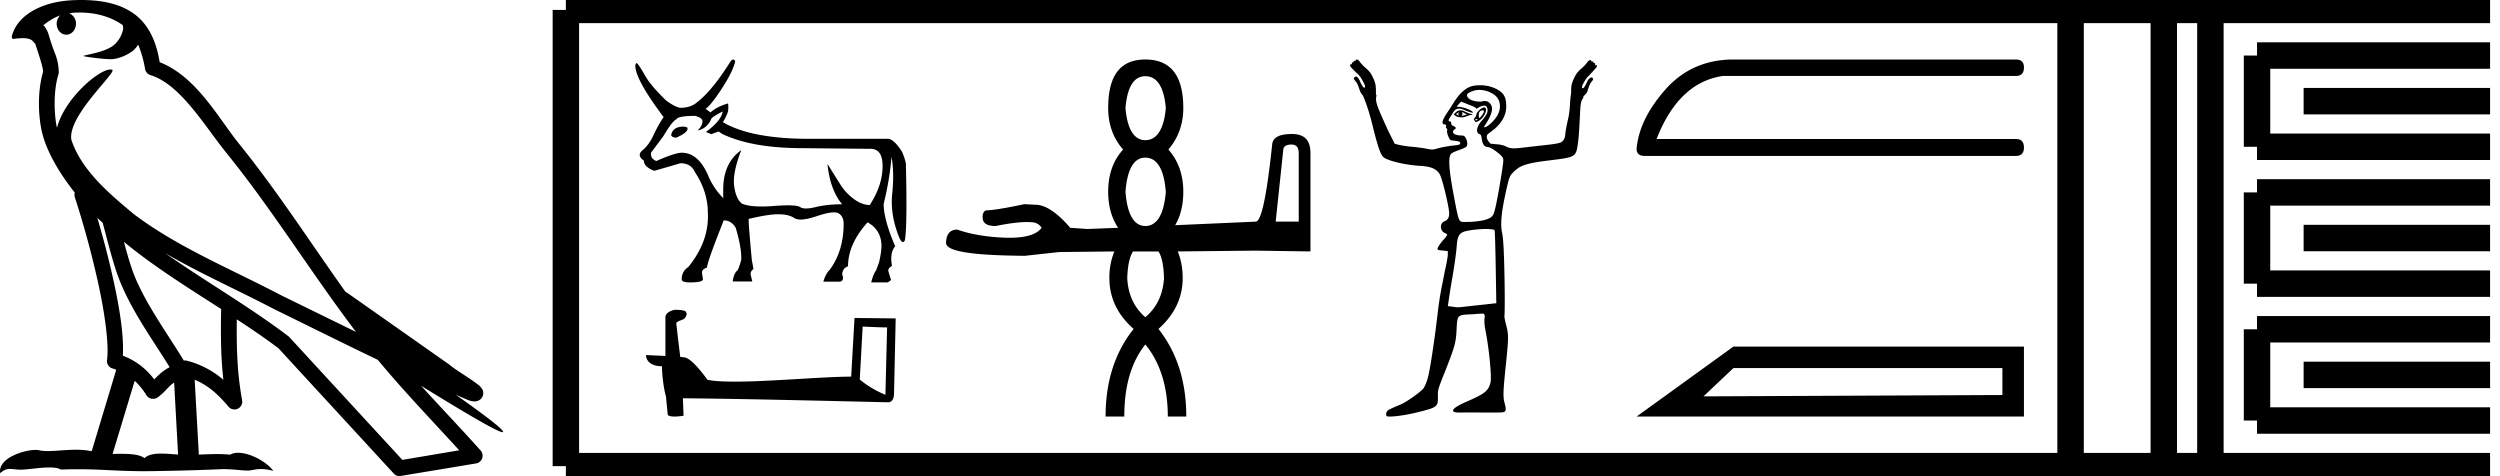 <svg xmlns="http://www.w3.org/2000/svg" width="94.526" height="18"><path d="M3.01.474c.693 0 1.247.2 1.634.479.006.053.02.107.009.16-.05.248-.195.477-.396.63-.316.207-.697.267-1.057.356-.09.01-.019.031.031.04.23.04.707.099.971.099l.052-.001c.278-.032.54-.148.766-.311.079-.067.147-.15.205-.236.147.346.227.713.26.917.018.11.096.2.202.233 1.139.349 2.038 1.91 2.88 2.949 1.729 2.137 3.199 4.526 4.892 6.76-.937-.456-1.87-.916-2.81-1.374-1.92-1.01-3.92-1.816-5.604-3.09l-.008-.008c-.97-.808-1.963-1.66-2.339-2.793-.148-.92 1.757-2.577 1.542-2.646a.207.207 0 0 0-.064-.01c-.458 0-1.753 1.128-2.019 2.202-.003-.014-.01-.03-.014-.045-.073-.356-.154-1.256.068-1.98a.29.29 0 0 0 .01-.103 1.968 1.968 0 0 0-.123-.634c-.063-.17-.139-.344-.26-.765-.031-.108-.142-.328-.208-.345.186-.138.375-.28.645-.375a.434.434 0 0 0-.132.314c0 .23.164.415.365.415.2 0 .364-.186.364-.415V.894a.411.411 0 0 0-.255-.39c.053-.007.096-.019.154-.022.081-.006.16-.008.238-.008zm.67 7.763c.065.065.135.124.202.187.214.78.412 1.64.692 2.305.483 1.145 1.216 2.141 1.84 3.154a1.814 1.814 0 0 0-.385.27 6.831 6.831 0 0 0-.199.193 2.61 2.61 0 0 0-1.186-.897c.045-.723-.108-1.712-.34-2.787a34.903 34.903 0 0 0-.624-2.425zm1.006.908c1.149.945 2.428 1.738 3.676 2.54-.018.91-.018 1.778.084 2.675a3.411 3.411 0 0 0-1.437-.736c-.02 0-.037.012-.057.012-.649-1.063-1.383-2.06-1.837-3.134-.156-.37-.293-.85-.429-1.357zm.407 5.254a2.5 2.5 0 0 1 .44.541.3.3 0 0 0 .257.14.29.29 0 0 0 .17-.053c.215-.156.347-.324.476-.446.047-.045.097-.08.148-.117l.149 2.722c-.213-.014-.435-.035-.637-.035-.264 0-.495.036-.633.172-.169-.134-.497-.164-.89-.164-.102 0-.207.002-.316.004l.836-2.764zM6.25 9.574c1.354.787 2.784 1.414 4.135 2.125a.244.244 0 0 0 .006.003c1.295.631 2.586 1.28 3.894 1.904.984 1.189 2.052 2.295 3.078 3.42l-2.15.362-4.267-4.635a.288.288 0 0 0-.037-.036c-1.499-1.137-3.152-2.082-4.66-3.143zM3.076 0c-.135 0-.273.005-.411.013C1.58.083.792.54.523 1.157c-.04.093-.146.314-.007.314a2.35 2.35 0 0 1 .341-.028c.418 0 .38.172.47.194.09.282.29.846.303 1.068-.244.86-.153 1.763-.064 2.198.15.732.63 1.584 1.261 2.38a.285.285 0 0 0 0 .166 35.3 35.3 0 0 1 .903 3.336c.251 1.168.393 2.277.317 2.823a.294.294 0 0 0 .221.328c.045.011.084.031.127.045l-.928 3.079a2.847 2.847 0 0 0-.593-.055c-.381 0-.756.05-1.064.05-.125 0-.24-.008-.34-.032a.546.546 0 0 0-.125-.012c-.436 0-1.428.306-1.34.879.15-.128.257-.159.375-.159.11 0 .23.027.405.027h.027c.254-.004.697-.083 1.053-.083.18 0 .338.02.438.08.236-.01.45-.013.649-.013.85 0 1.447.07 2.5.075a89.565 89.565 0 0 0 2.974-.079c.45.003.697.054.922.054h.04c.134-.004.265-.057.48-.057.123 0 .273.017.468.07-.25-.341-.877-.685-1.33-.685a.591.591 0 0 0-.302.071 5.081 5.081 0 0 0-.508-.022c-.22 0-.448.01-.678.02l-.157-2.83c.487.203.857.517 1.281 1.021a.295.295 0 0 0 .513-.246c-.192-1.039-.213-2.019-.202-3.06.54.354 1.072.713 1.576 1.094l4.36 4.738a.29.29 0 0 0 .263.09c.95-.159 1.9-.315 2.849-.474a.294.294 0 0 0 .23-.193.298.298 0 0 0-.06-.297c-.741-.83-1.508-1.631-2.25-2.445 1.269.78 2.875 1.755 3.08 1.755.022 0 .027-.013.012-.04-.094-.163-.9-.755-1.775-1.373.14.058.276.12.415.177l.017.01c.103.035.16.059.27.062a.286.286 0 0 0 .108-.016.317.317 0 0 0 .188-.152.32.32 0 0 0 .023-.238c-.017-.05-.038-.077-.054-.098-.061-.085-.103-.109-.162-.154a4.553 4.553 0 0 0-.205-.149c-.153-.105-.336-.223-.493-.328a4.992 4.992 0 0 1-.328-.233.307.307 0 0 0-.028-.025l-3.892-2.736c-.008-.006-.02-.001-.028-.006-1.333-1.869-2.588-3.825-4.046-5.627-.744-.92-1.598-2.528-2.985-3.064-.067-.396-.218-1.127-.755-1.649C4.827.26 4.168.056 3.427.011A5.728 5.728 0 0 0 3.076 0zM25.85 4.787q-.407 0-.472.314v.019q.047.083.194.083.425-.185.425-.342v-.018q0-.037-.148-.056zm1.477-.572q-.065.36-.637.775l.203.083.277-.101.138.092q1.062.508 2.817.536l2.752.027h.037q.47 0 .457.688-.014.716-.485 1.436-.296 0-.6-.226-.305-.226-.5-.53-.193-.306-.498-.795.093.97.554 1.524-.563 0-1.002.106-.219.053-.365.053-.147 0-.221-.053-.092-.066-.457-.066-.222 0-.545.024-.249.02-.455.02-.501 0-.75-.112-.23-.194-.29-.679-.06-.485.272-1.343-.684.489-.684 1.486v.333q-.341-.351-.535-.776-.379-.942-1.035-.942-.249 0-.96.314-.24-.101-.194-.323l.462-.619q.332-.563.48-.628.074-.138.72-.138.277.074.277.203 0 .175-.184.35.35-.073.508-.415 0-.083.443-.304zm.398-1.965q-.045 0-.103.072-.701 1.117-1.274 1.551-.222.194-.6.203-.185 0-.563-.277-.564-.545-.785-.923-.25-.444-.324-.49-.037 0-.055.093 0 .526 1.071 1.948-.203.296-.378.674-.176.379-.416.577-.24.199.046.393 0 .24.397.388l.988-.287q.397 0 .545.333.49.738.49 1.542.055 1.071-.74 2.05-.249.166-.249.461 0 .12.305.12.499 0 .499-.12l-.037-.249q0-.13.194-.194v-.018q0-.176.628-1.764.286 0 .452.277.213.702.213 1.164 0 .101-.13.434-.157.12-.194.434h.74l-.056-.231q-.037-.139.101-.24l-.064-.342q-.12-1.302-.12-1.533v-.018q.73-.176 1.122-.176.392 0 .604.143.085.057.237.057.23 0 .618-.13.419-.142.643-.142.119 0 .183.04.185.115.185.392 0 1.016-.517 1.727-.167.166-.25.462h.637q.167-.056.074-.277.019-.24.222-.305 0-.84.739-1.662.517.286.526.886 0 .231-.092.628l-.111.305q-.102.12-.185.453h.61q.11-.047.138-.102l-.092-.296q-.046-.129.13-.23-.093-.49.12-.74-.435-1.015-.435-1.597.231-.95.296-1.782.11.582.027 1.395-.083.812.277 1.68.07.146.129.146.04 0 .074-.072.093-.526.037-2.909-.073-.295-.157-.452-.295-.453-.507-.471h-2.983q-2.207 0-3.269-.628.176-.314.194-.43.018-.115 0-.281-.443.13-.665.342l-.185-.139q.194-.12.62-.776.424-.655.498-1.025-.031-.062-.073-.062zm4.893 10.098c.488.021.755.032.87.032h.053l-.063 2.547a3.738 3.738 0 0 1-.97-.576l.11-2.003zm-7.107-.634c-.163.031-.377.131-.351.325v1.42c-.315-.015-.64-.031-.734-.031 0 .178.147.42.603.42.005.403.078.896.152 1.147l.063.66c0 .074.125.095.262.095.162 0 .34-.031.34-.031l-.026-.66c2.59.02 7.527.151 7.773.151.126 0 .21-.136.21-.325l.063-2.846-1.557-.016-.126 2.217c-1.127.006-3.076.19-4.402.19-.42 0-.781-.017-1.028-.069-.052-.058-.54-.765-.849-.844a1.36 1.36 0 0 0-.183-.02c-.053-.43-.105-.86-.152-1.285.094-.12.309-.09.366-.252.058-.078.021-.21-.089-.215-.063-.026-.235-.031-.309-.031zm17.795-8.833c.436 0 .706.398.774 1.202-.068.796-.338 1.217-.774 1.217-.428 0-.684-.42-.751-1.217.067-.804.323-1.202.75-1.202zm5.522 2.584c.187 0 .278.106.278.33V8.38h-.872l.286-2.704c.007-.143.112-.21.308-.21zm-5.522.496c.436 0 .706.42.774 1.292-.068.857-.338 1.292-.774 1.292-.428 0-.684-.435-.751-1.292.067-.871.323-1.292.75-1.292zm.496 3.546c.135.21.195.549.21 1.007-.037.616-.27 1.112-.706 1.48-.428-.368-.654-.864-.684-1.48.015-.458.083-.797.218-1.007zm-.496-7.257c-.947 0-1.405.601-1.405 1.833 0 .601.18 1.134.564 1.57-.384.428-.564.954-.564 1.6 0 .519.12.977.376 1.36l-1.157.045-.654-.045c-.496-.578-.939-.871-1.314-.871l-.421-.023c-.766.165-1.247.233-1.413.233-.105 0-.165.098-.165.263 0 .233.173.33.496.33.518-.105.909-.15 1.187-.15.053 0 .105 0 .15.008a.45.45 0 0 1 .398.21c-.18.248-.578.376-1.202.376h-.135c-.698-.023-1.315-.12-1.855-.308-.27 0-.421.173-.421.518.037.316 1.03.458 2.982.473l1.293-.142 2.088-.023a2.62 2.62 0 0 0-.188 1.007c0 .736.3 1.382.917 1.923-.706.886-1.06 1.983-1.06 3.313h.707c0-1.127.248-2.036.796-2.727.563.691.849 1.6.849 2.727h.699c0-1.33-.354-2.427-1.052-3.313.608-.54.916-1.187.916-1.923 0-.383-.067-.714-.188-1.007l2.93-.03 2.089.03V5.796c0-.496-.226-.729-.699-.729-.48 0-.736.128-.751.42-.203 1.917-.406 2.878-.616 2.893l-3.05.135c.21-.353.308-.788.308-1.262 0-.646-.188-1.172-.564-1.6.376-.436.564-.969.564-1.57 0-1.232-.481-1.833-1.435-1.833zm11.856 1.989c.005 0-.02.03-.022.066 0 .037.028.066.022.066-.004 0-.022-.01-.088-.044-.02-.01-.032-.013.022-.044.049-.028.063-.044.066-.044zm.133 0c.007 0 .015.007.044.022.037.018.11.06.11.066.032.007-.087.034-.132.044a.161.161 0 0 1-.034.004c-.018 0-.029-.004-.033-.004-.012 0 .04-.001.045-.044.004-.037-.02-.088 0-.088zm-.067-.067a.251.251 0 0 0-.176.067l-.089.088.089.066c.06.026.121.044.198.044a.472.472 0 0 0 .155-.022c.06-.019.148-.064.199-.066.09-.004.103-.019 0-.044a1.223 1.223 0 0 1-.221-.089.323.323 0 0 0-.155-.044zm.826 0h.014c.068 0 .043.089-.044.2-.046.058-.069.087-.089.087-.02 0-.025-.047-.022-.11.008-.127.044-.154.133-.177a.032.032 0 0 1 .008 0zm-.192.328c.004 0 .007 0 .007.004 0 .008-.025.032-.044.044a.014.014 0 0 1-.008.002l-.014-.002a.022.022 0 0 1-.022-.022c0-.02.025-.022.044-.022.013 0 .028-.004.037-.004zm.25-.438c-.089 0-.287.18-.287.265 0 .034-.035.097-.066.132-.047.052-.036.068 0 .111.018.023.024.044.044.044a.281.281 0 0 0 .11-.044c.225-.13.372-.508.2-.508zm-.177-.663a.99.99 0 0 1 .442.11c.2.1.308.235.332.442.027.239-.08.461-.31.685-.125.123-.228.177-.265.177-.025 0-.023-.02.022-.088.271-.414.326-.67.177-.818-.063-.063-.097-.088-.22-.088-.03 0-.07.02-.111.022h-.045c-.26 0-.467-.096-.486-.221-.009-.062.02-.095.155-.155a.799.799 0 0 1 .31-.066zm-.685.442l.266.11c.146.054.279.11.287.133.004.012.008.022.022.022.02 0 .043-.018.088-.044a.461.461 0 0 1 .2-.067c.089 0 .132.064.132.177 0 .101-.044.19-.243.42-.166.191-.222.435-.045.486.116.033.003.464.31.486.082.006.22.093.353.2.197.155.221.205.221.308 0 .153-.187 1.276-.287 1.724-.084.374-.113.416-.376.508-.127.045-.465.088-.707.088l-.076.001h-.034c-.2-.013-.198.03-.376-.907-.212-1.116-.235-1.554-.11-1.679.03-.03.155-.086.287-.132.132-.046.271-.108.287-.133.045-.07.037-.195-.022-.31-.043-.084-.079-.11-.177-.11-.174 0-.309-.053-.309-.132 0-.037.015-.077.044-.089.08-.03.077-.095-.022-.132-.052-.02-.088-.048-.088-.089 0-.037-.02-.087-.044-.088-.127-.007-.017-.125.066-.265.116-.196.151-.211.287-.221.08 0 .196.062.265.088.135.052.2.067.221.067.011 0 .032-.013.022-.022-.136-.136-.477-.2-.508-.2h-.11l.088-.11.088-.088zm.928 4.817c.18 0 .317.02.332.044.013.02.032.662.044 1.414l.022 1.348-.596.066c-.547.056-.733.088-.862.088-.067 0-.13-.013-.199-.022l-.177-.022.022-.133a25.4 25.4 0 0 1 .155-.972c.077-.446.143-.94.155-1.104.035-.514.1-.598.552-.663.16-.024.38-.044.552-.044zM51.295 2.25c-.023 0-.044.02-.044.066a.124.124 0 0 0-.05-.016c-.021 0-.026.02-.016.06a.147.147 0 0 0-.035-.005c-.034 0-.044.023-.031.072a.044.044 0 0 0-.014-.002.08.08 0 0 0-.053.024c-.015.015 0 .05.023.088.124.133.213.217.287.287.074.07.157.211.243.398.008.055.015.08 0 .089a.03.03 0 0 1-.014.003c-.013 0-.03-.008-.052-.026a1.254 1.254 0 0 1-.111-.198.46.46 0 0 0-.11-.177.074.074 0 0 0-.048-.019c-.025 0-.048.016-.063.04-.031.032-.014.067.044.134.059.066.108.175.155.33a.614.614 0 0 0 .133.222c.105.266.213.539.353 1.105.204.823.31 1.152.442 1.237.227.146.864.281 1.37.31.41.022.605.116.729.309.081.126.302.996.353 1.392.03.222-.028.336-.176.397-.184.076-.164.365.022.442.058.024.088.052.088.066a.832.832 0 0 1-.132.177 1.76 1.76 0 0 0-.2.265c-.068.133-.048.14.2.155l.154.022v.155a4.964 4.964 0 0 1-.088.486c-.04.184-.096.488-.133.663a12.32 12.32 0 0 0-.154.972c-.1.888-.283 2.153-.376 2.497a1.764 1.764 0 0 1-.155.397c-.085.128-.641.526-.861.619-.47.2-.518.219-.553.31a.188.188 0 0 0 0 .132c.01.016.06.022.133.022.213 0 .637-.06 1.016-.155.788-.195.808-.206.796-.64-.006-.213.025-.293.243-.84.41-1.033.44-1.168.464-1.657.028-.563.031-.55.574-.575.132-.006.245-.022.332-.022l.09-.001.02.001c.033.011.06.059.044.155-.013.077-.01.262.022.42.146.725.254 1.83.2 2.032-.087.32-.206.414-.929.73-.488.213-.615.365-.353.397.017.002.052.003.103.003.1 0 .26-.003.45-.003.22 0 .482.004.736.004.126 0 .251-.001.368-.004.223-.005.236-.063.154-.375-.063-.241-.047-.482.067-1.569.086-.83.091-1.015 0-1.348-.041-.149-.076-.315-.067-.375.01-.06.016-.736 0-1.503-.02-1.02-.05-1.445-.088-1.613-.067-.293-.039-.707.11-1.414.144-.68.173-.74.288-.862.251-.266.47-.358 1.326-.464 1.078-.133 1.069-.115 1.148-.707.03-.221.052-.647.067-.95.025-.522.03-.568.132-.729.006-.008 0-.012 0-.022.001-.01.003-.011 0-.022.063-.065.13-.116.155-.199.047-.156.096-.287.155-.353.058-.067.075-.102.044-.133a.052.052 0 0 0-.047-.028c-.02 0-.042.01-.064.028a.36.36 0 0 0-.11.155c-.035.082-.08.152-.11.199-.023.017-.04.025-.053.025a.03.03 0 0 1-.014-.003c-.015-.008-.008-.034 0-.089.086-.187.17-.305.243-.375.074-.07.163-.177.287-.31.024-.039.038-.072.022-.088a.034.034 0 0 0-.024-.01.14.14 0 0 0-.042.01c.014-.054.001-.092-.042-.092a.1.1 0 0 0-.024.004c.01-.041.005-.06-.017-.06a.124.124 0 0 0-.05.015c0-.046-.02-.066-.044-.066-.023 0-.057.02-.088.044-.07.102-.152.19-.265.288a.886.886 0 0 0-.221.265c-.047.093-.101.199-.133.331-.02.085-.018.206-.022.31-.002.006.002.014 0 .022-.058.331-.027.573-.11.95a6.04 6.04 0 0 0-.11.574c0 .156-.073.292-.177.331-.152.058-.36.073-1.083.155-.31.035-.518.066-.663.066a.644.644 0 0 1-.353-.088 1.155 1.155 0 0 0-.332-.066l-.22-.022c-.112-.115-.182-.23-.111-.354l.287-.22c.287-.266.42-.534.42-.84 0-.37-.108-.537-.442-.685a1.353 1.353 0 0 0-.53-.11c-.13 0-.258.011-.354.043-.242.08-.465.293-.663.619-.09.15-.224.343-.287.442-.15.234-.176.36-.066.376.06.008.081.017.066.066-.011.036.002.076.022.088.02.013.033.05.022.066-.037.06.062.338.133.376.038.02.34.023.353.088.014.071-.006.09-.22.111a4.92 4.92 0 0 0-.531.088c-.148.036-.223.067-.31.067-.073 0-.152-.022-.287-.045a7.862 7.862 0 0 0-.552-.066 4.104 4.104 0 0 1-.42-.066l-.154-.044-.243-.486c-.462-1.01-.493-1.104-.442-1.348-.006-.01-.016-.013-.022-.022 0-.14.003-.29-.022-.398-.032-.133-.086-.238-.133-.331a.886.886 0 0 0-.221-.266 1.495 1.495 0 0 1-.265-.287c-.031-.023-.065-.044-.089-.044zm14.163 0q-1.462.034-2.419 1.058-1.058 1.16-1.159 2.318 0 .269.302.269h14.042q.302 0 .302-.32 0-.319-.302-.319H62.636q.84-2.15 2.52-2.385h11.068q.302 0 .302-.319 0-.302-.302-.302zm-3.578 13.5h14.646v-2.645H65.541l-3.66 2.645m13.831-1.832v1.018l-11.303.051 1.132-1.069h10.171z"/><path d="M21.396.375v17.25m0-17.25h2.625m-2.625 17.25h2.625m0-17.25h52.505m-52.505 17.25h52.505m0-17.25h17.625m-17.625 17.25h17.625M78.289.375v17.25M81.814.375v17.25M83.576.375v17.25M85.339 2.1h8.812m-8.812 3.45h8.812M85.339 2.1v3.45m1.762-1.725h7.05m-8.812 3.45h8.812m-8.812 3.45h8.812m-8.812-3.45v3.45M87.101 9h7.05m-8.812 3.45h8.812m-8.812 3.45h8.812m-8.812-3.45v3.45m1.762-1.725h7.05" fill="none" stroke="#000"/></svg>